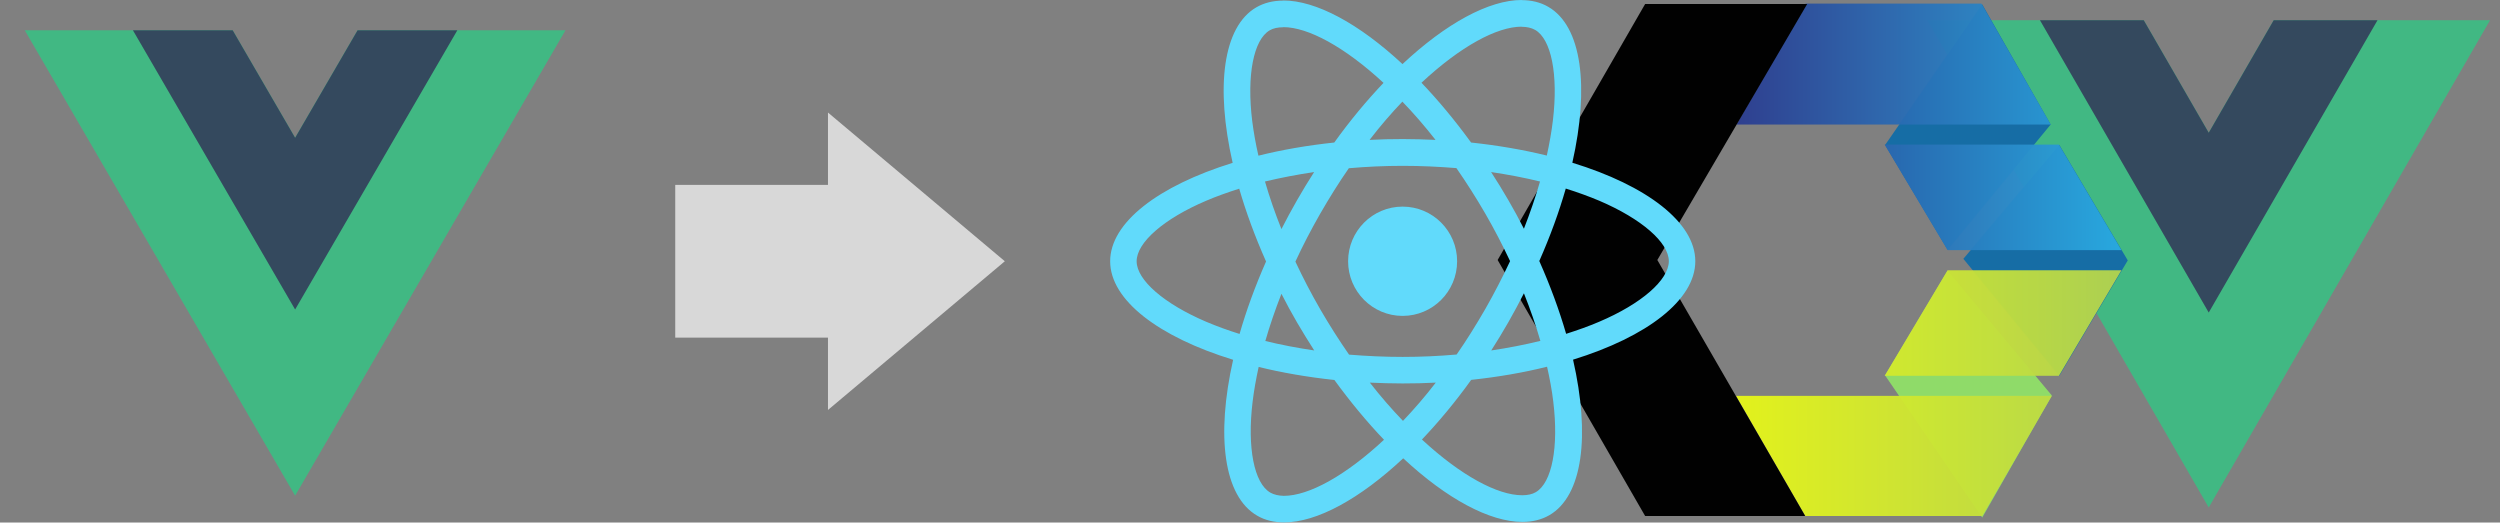<?xml version="1.0" encoding="UTF-8"?>
<svg width="622px" height="130px" viewBox="0 0 622 130" version="1.1" xmlns="http://www.w3.org/2000/svg" xmlns:xlink="http://www.w3.org/1999/xlink">
    <rect x="0" y="0" width="622" height="130" fill="#808080" stroke="none"/>
    <!-- Generator: Sketch 50.2 (55047) - http://www.bohemiancoding.com/sketch -->
    <title>tmp_header</title>
    <desc>Created with Sketch.</desc>
    <defs>
        <linearGradient x1="-8.1118488e-07%" y1="50%" x2="100%" y2="50%" id="linearGradient-1">
            <stop stop-color="#2A3B8F" offset="0%"></stop>
            <stop stop-color="#29ABE2" offset="100%"></stop>
        </linearGradient>
        <linearGradient x1="100%" y1="50%" x2="-2.75984695e-06%" y2="50%" id="linearGradient-2">
            <stop stop-color="#B4D44E" offset="0%"></stop>
            <stop stop-color="#E7F716" offset="100%"></stop>
        </linearGradient>
    </defs>
    <g id="tmp_header" stroke="none" stroke-width="1" fill="none" fill-rule="evenodd">
        <g id="Vue.js_Logo_2" transform="translate(6, 6)" fill-rule="nonzero">
            <g id="Group" transform="translate(68, 59) scale(-1, 1) rotate(-180) translate(-68, -59) ">
                <g transform="translate(0.041, 0.007)" fill="#41B883" id="Shape">
                    <polygon points="82.921 116.465 67.386 89.723 51.851 116.465 0.117 116.465 67.386 0.667 134.654 116.465"></polygon>
                </g>
                <g transform="translate(26.768, 46.32)" fill="#34495E" id="Shape">
                    <polygon points="56.194 70.151 40.659 43.409 25.124 70.151 0.298 70.151 40.659 0.674 81.02 70.151"></polygon>
                </g>
            </g>
        </g>
        <g id="Vue.js_Logo_2-Copy" transform="translate(479, 3)" fill-rule="nonzero">
            <g id="Group" transform="translate(71.367, 62.47) scale(-1, 1) rotate(-180) translate(-71.367, -62.47) translate(0.367, 0.97)">
                <g transform="translate(0.043, 0.007)" fill="#41B883" id="Shape">
                    <polygon points="86.286 121.942 70.121 93.942 53.955 121.942 0.122 121.942 70.121 0.699 140.12 121.942"></polygon>
                </g>
                <g transform="translate(27.854, 48.499)" fill="#34495E" id="Shape">
                    <polygon points="58.475 73.45 42.31 45.451 26.144 73.45 0.31 73.45 42.31 0.706 84.309 73.45"></polygon>
                </g>
            </g>
        </g>
        <g id="webcomponents-official" transform="translate(372, 0)" fill-rule="nonzero">
            <polygon id="Shape" fill="#166DA5" points="157.388 64.786 140.36 93.497 116.481 64.394 140.36 36.074"></polygon>
            <polygon id="Shape" fill="#8FDB69" points="138.5 98.396 112.567 67.333 97.007 93.399 121.179 128.774"></polygon>
            <polygon id="Shape" fill="#166DA5" points="138.207 30.979 112.567 62.14 97.007 36.074 121.179 1.092"></polygon>
            <path d="M60.015,30.979 L138.207,30.979 L120.983,0.896 L77.238,0.896 L60.015,30.979 Z M112.567,62.238 L155.822,62.238 L140.262,35.976 L96.909,35.976 L112.567,62.238 Z" id="Shape" fill="url(#linearGradient-1)" opacity="0.95"></path>
            <path d="M138.5,98.494 L59.917,98.494 L77.141,128.382 L121.179,128.382 L138.5,98.494 Z M112.567,67.235 L155.822,67.235 L140.262,93.497 L96.909,93.497 L112.567,67.235 Z" id="Shape" fill="url(#linearGradient-2)" opacity="0.95"></path>
            <polygon id="Shape" fill="#010101" points="77.141 128.382 40.344 64.688 77.63 0.994 37.311 0.994 0.612 64.688 37.311 128.382"></polygon>
        </g>
        <g id="React-icon" transform="translate(276, 0)" fill="#61DAFB" fill-rule="nonzero">
            <path d="M145.792,65 C145.792,55.332 133.715,46.169 115.198,40.487 C119.471,21.568 117.572,6.515 109.203,1.696 C107.274,0.565 105.019,0.03 102.556,0.03 L102.556,6.664 C103.921,6.664 105.019,6.931 105.939,7.437 C109.975,9.757 111.726,18.593 110.361,29.957 C110.034,32.753 109.5,35.698 108.847,38.703 C103.031,37.275 96.68,36.174 90.004,35.46 C85.998,29.957 81.843,24.959 77.659,20.586 C87.333,11.572 96.413,6.634 102.586,6.634 L102.586,0 C102.586,0 102.586,0 102.586,0 C94.425,0 83.742,5.831 72.941,15.945 C62.139,5.89 51.456,0.119 43.296,0.119 L43.296,6.753 C49.438,6.753 58.548,11.661 68.222,20.616 C64.068,24.989 59.913,29.957 55.967,35.46 C49.26,36.174 42.91,37.275 37.093,38.732 C36.411,35.757 35.907,32.872 35.55,30.105 C34.156,18.741 35.877,9.906 39.883,7.556 C40.773,7.021 41.93,6.783 43.296,6.783 L43.296,0.149 C43.296,0.149 43.296,0.149 43.296,0.149 C40.803,0.149 38.548,0.684 36.589,1.815 C28.25,6.634 26.381,21.657 30.684,40.517 C12.226,46.229 0.208,55.362 0.208,65 C0.208,74.668 12.285,83.831 30.802,89.513 C26.529,108.432 28.428,123.485 36.797,128.304 C38.726,129.435 40.981,129.97 43.474,129.97 C51.634,129.97 62.317,124.14 73.119,114.025 C83.92,124.08 94.603,129.851 102.764,129.851 C105.257,129.851 107.512,129.316 109.47,128.185 C117.809,123.366 119.678,108.343 115.376,89.483 C133.774,83.801 145.792,74.638 145.792,65 Z M107.156,45.158 C106.058,48.995 104.693,52.952 103.15,56.908 C101.933,54.529 100.657,52.149 99.262,49.769 C97.897,47.389 96.443,45.069 94.989,42.808 C99.203,43.432 103.268,44.206 107.156,45.158 Z M93.565,76.84 C91.25,80.856 88.876,84.664 86.413,88.204 C81.991,88.59 77.511,88.799 73,88.799 C68.519,88.799 64.038,88.59 59.646,88.233 C57.183,84.693 54.78,80.915 52.465,76.929 C50.21,73.032 48.162,69.076 46.293,65.089 C48.133,61.103 50.21,57.117 52.435,53.22 C54.75,49.204 57.124,45.396 59.587,41.856 C64.009,41.469 68.489,41.261 73,41.261 C77.481,41.261 81.962,41.469 86.354,41.826 C88.817,45.366 91.22,49.144 93.535,53.13 C95.79,57.027 97.838,60.984 99.707,64.97 C97.838,68.957 95.79,72.943 93.565,76.84 Z M103.15,72.973 C104.752,76.959 106.117,80.945 107.245,84.812 C103.357,85.764 99.262,86.568 95.019,87.192 C96.473,84.902 97.927,82.551 99.292,80.142 C100.657,77.762 101.933,75.352 103.15,72.973 Z M73.059,104.714 C70.3,101.858 67.54,98.675 64.81,95.195 C67.48,95.314 70.211,95.403 72.97,95.403 C75.76,95.403 78.52,95.343 81.22,95.195 C78.549,98.675 75.789,101.858 73.059,104.714 Z M50.981,87.192 C46.767,86.568 42.702,85.794 38.815,84.842 C39.913,81.005 41.278,77.048 42.821,73.092 C44.037,75.471 45.313,77.851 46.708,80.231 C48.103,82.611 49.527,84.931 50.981,87.192 Z M72.911,25.286 C75.671,28.142 78.43,31.325 81.161,34.805 C78.49,34.686 75.76,34.597 73,34.597 C70.211,34.597 67.451,34.657 64.75,34.805 C67.421,31.325 70.181,28.142 72.911,25.286 Z M50.952,42.808 C49.498,45.098 48.043,47.449 46.678,49.858 C45.313,52.238 44.037,54.618 42.821,56.998 C41.218,53.011 39.853,49.025 38.726,45.158 C42.613,44.236 46.708,43.432 50.952,42.808 Z M24.096,80.053 C13.591,75.561 6.796,69.67 6.796,65 C6.796,60.33 13.591,54.41 24.096,49.947 C26.648,48.847 29.437,47.865 32.316,46.943 C34.007,52.773 36.233,58.842 38.993,65.059 C36.263,71.247 34.067,77.286 32.405,83.087 C29.467,82.165 26.678,81.153 24.096,80.053 Z M40.061,122.563 C36.025,120.243 34.274,111.407 35.639,100.043 C35.966,97.247 36.5,94.302 37.153,91.297 C42.969,92.725 49.32,93.826 55.996,94.54 C60.002,100.043 64.157,105.041 68.341,109.414 C58.667,118.428 49.587,123.366 43.414,123.366 C42.079,123.336 40.951,123.069 40.061,122.563 Z M110.45,99.895 C111.844,111.259 110.123,120.094 106.117,122.444 C105.227,122.979 104.07,123.217 102.704,123.217 C96.562,123.217 87.452,118.309 77.778,109.355 C81.932,104.982 86.087,100.014 90.033,94.51 C96.74,93.796 103.09,92.696 108.907,91.238 C109.589,94.243 110.123,97.128 110.45,99.895 Z M121.874,80.053 C119.322,81.153 116.533,82.135 113.654,83.057 C111.963,77.227 109.737,71.158 106.978,64.941 C109.708,58.753 111.904,52.714 113.565,46.913 C116.503,47.835 119.293,48.847 121.904,49.947 C132.409,54.439 139.204,60.33 139.204,65 C139.175,69.67 132.379,75.59 121.874,80.053 Z" id="Shape"></path>
            <ellipse id="Oval" cx="72.97" cy="65" rx="13.561" ry="13.595"></ellipse>
        </g>
        <g id="Group-2" transform="translate(168, 28)" fill="#D8D8D8">
            <rect id="Rectangle" x="0" y="18" width="49" height="38"></rect>
            <polygon id="Triangle" transform="translate(60, 37) rotate(90) translate(-60, -37) " points="60 15 97 59 23 59"></polygon>
        </g>
    </g>
</svg>